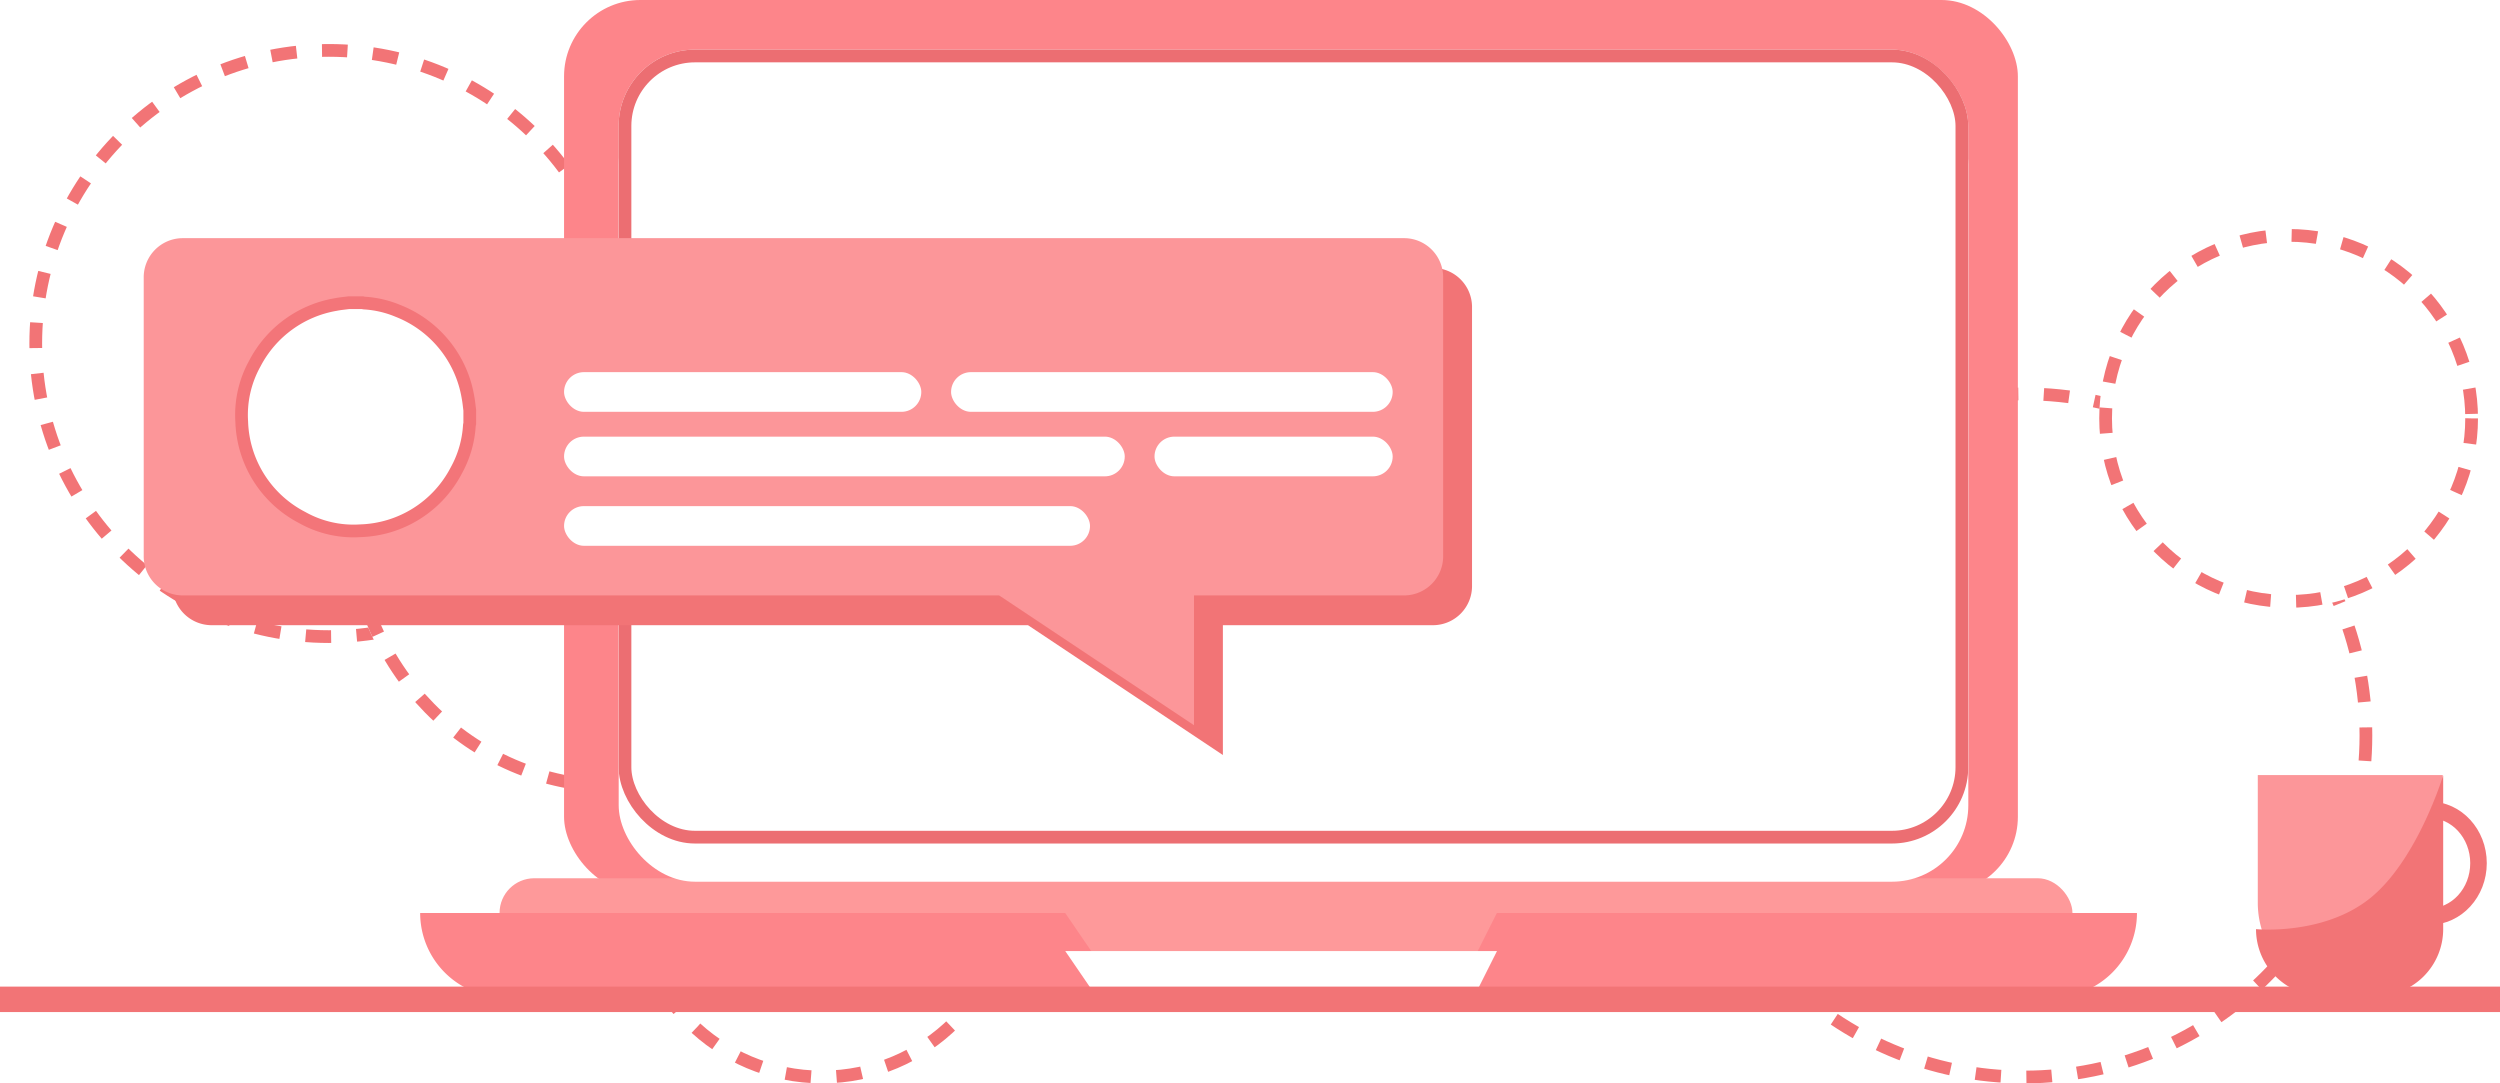 <svg xmlns="http://www.w3.org/2000/svg" xmlns:xlink="http://www.w3.org/1999/xlink" width="196.431" height="85.123" viewBox="0 0 196.431 85.123"><defs><style>.a,.d,.h,.i{fill:#fff;}.a,.i,.j{stroke:#f27476;}.a{stroke-dasharray:2;}.b{fill:#fd858a;}.c{fill:#fe999a;}.e,.j,.l{fill:none;}.e{stroke:#ec6e72;}.f{fill:#f27476;}.g{fill:#fc9699;}.h{stroke:#f37579;}.i{stroke-width:1.3px;}.j{stroke-width:2px;}.k{stroke:none;}.m{filter:url(#d);}.n{filter:url(#a);}</style><filter id="a"><feOffset dy="3" input="SourceAlpha"/><feGaussianBlur stdDeviation="3" result="b"/><feFlood flood-color="#f86f77" result="c"/><feComposite operator="out" in="SourceGraphic" in2="b"/><feComposite operator="in" in="c"/><feComposite operator="in" in2="SourceGraphic"/></filter><filter id="d"><feOffset dy="3" input="SourceAlpha"/><feGaussianBlur stdDeviation="3" result="e"/><feFlood flood-color="#f28a8b" result="f"/><feComposite operator="out" in="SourceGraphic" in2="e"/><feComposite operator="in" in="f"/><feComposite operator="in" in2="SourceGraphic"/></filter></defs><g class="a" transform="translate(131.724 30.451)"><circle class="k" cx="27.336" cy="27.336" r="27.336"/><circle class="l" cx="27.336" cy="27.336" r="26.836"/></g><g class="a" transform="translate(164.943 17.994)"><circle class="k" cx="14.879" cy="14.879" r="14.879"/><circle class="l" cx="14.879" cy="14.879" r="14.379"/></g><g class="a" transform="translate(2.309 3.46)"><circle class="k" cx="23.53" cy="23.53" r="23.53"/><circle class="l" cx="23.53" cy="23.53" r="23.03"/></g><g class="a" transform="translate(27.223 19.378)"><ellipse class="k" cx="21.108" cy="21.454" rx="21.108" ry="21.454"/><ellipse class="l" cx="21.108" cy="21.454" rx="20.608" ry="20.954"/></g><g class="a" transform="translate(49.369 54.673)"><circle class="k" cx="15.225" cy="15.225" r="15.225"/><circle class="l" cx="15.225" cy="15.225" r="14.725"/></g><g transform="translate(11.292 0)"><rect class="b" width="114.23" height="70.175" rx="6" transform="translate(33.027 0)"/><rect class="c" width="123.587" height="5.458" rx="2.729" transform="translate(27.959 69.006)"/><path class="b" d="M0,0H134.893a0,0,0,0,1,0,0V0a6.628,6.628,0,0,1-6.628,6.628H6.628A6.628,6.628,0,0,1,0,0V0A0,0,0,0,1,0,0Z" transform="translate(21.721 71.735)"/><g data-type="innerShadowGroup"><rect class="d" width="106.043" height="62.378" rx="6" transform="translate(37.315 3.899)"/><g class="n" transform="matrix(1, 0, 0, 1, -11.29, 0)"><rect class="d" width="106.043" height="62.378" rx="6" transform="translate(48.61 3.9)"/></g><g class="e" transform="translate(37.315 3.899)"><rect class="k" width="106.043" height="62.378" rx="6"/><rect class="l" x="0.5" y="0.5" width="105.043" height="61.378" rx="5.5"/></g></g><g data-type="innerShadowGroup"><path class="c" d="M0,0H33.918L32.155,3.509H2.4Z" transform="translate(72.403 71.735)"/><g class="m" transform="matrix(1, 0, 0, 1, -11.29, 0)"><path class="d" d="M0,0H33.918L32.155,3.509H2.4Z" transform="translate(83.7 71.73)"/></g></g><path class="f" d="M3.025,0H99.078A3.073,3.073,0,0,1,102.1,3.119V24.951a3.073,3.073,0,0,1-3.025,3.119H82.524v10.2L67.211,28.07H3.025A3.073,3.073,0,0,1,0,24.951V3.119A3.073,3.073,0,0,1,3.025,0Z" transform="translate(2.269 21.053)"/><path class="g" d="M3.025,0H99.078A3.073,3.073,0,0,1,102.1,3.119V24.951a3.073,3.073,0,0,1-3.025,3.119H82.524v10.2L67.211,28.07H3.025A3.073,3.073,0,0,1,0,24.951V3.119A3.073,3.073,0,0,1,3.025,0Z" transform="translate(0 18.713)"/><rect class="d" width="41.326" height="3.119" rx="1.559" transform="translate(33.027 39.766)"/><rect class="d" width="28.07" height="3.119" rx="1.559" transform="translate(33.027 29.24)"/><rect class="d" width="44.055" height="3.119" rx="1.559" transform="translate(33.027 34.308)"/><rect class="d" width="34.698" height="3.119" rx="1.559" transform="translate(63.436 29.24)"/><rect class="d" width="18.713" height="3.119" rx="1.559" transform="translate(79.421 34.308)"/><g transform="translate(7.686 23.782)"><path class="h" d="M115.14,229.89h1.051a1.2,1.2,0,0,0,.152.03,8.1,8.1,0,0,1,2.643.614,8.858,8.858,0,0,1,5.506,6.8c.065.33.093.667.138,1v1.051a1.2,1.2,0,0,0-.03.151,8.3,8.3,0,0,1-1.025,3.532,8.8,8.8,0,0,1-7.535,4.743,8.213,8.213,0,0,1-4.565-1.033,8.788,8.788,0,0,1-4.762-7.54,8.31,8.31,0,0,1,1.038-4.582,8.833,8.833,0,0,1,6.351-4.621C114.445,229.966,114.795,229.936,115.14,229.89Z" transform="translate(-106.698 -229.89)"/></g></g><g class="i" transform="translate(186.396 62.977)"><ellipse class="k" cx="4.498" cy="4.844" rx="4.498" ry="4.844"/><ellipse class="l" cx="4.498" cy="4.844" rx="3.848" ry="4.194"/></g><line class="j" x2="196.431" transform="translate(0 78.52)"/><path class="g" d="M0,0H14.533a0,0,0,0,1,0,0V10.035A7.267,7.267,0,0,1,7.267,17.3h0A7.267,7.267,0,0,1,0,10.035V0A0,0,0,0,1,0,0Z" transform="translate(177.4 60.901)"/><path class="f" d="M14.706,0V12.08a5.252,5.252,0,0,1-5.252,5.252h-4.2A5.252,5.252,0,0,1,0,12.08s5.361.53,9.037-2.49S14.706,0,14.706,0Z" transform="translate(177.261 60.925)"/></svg>